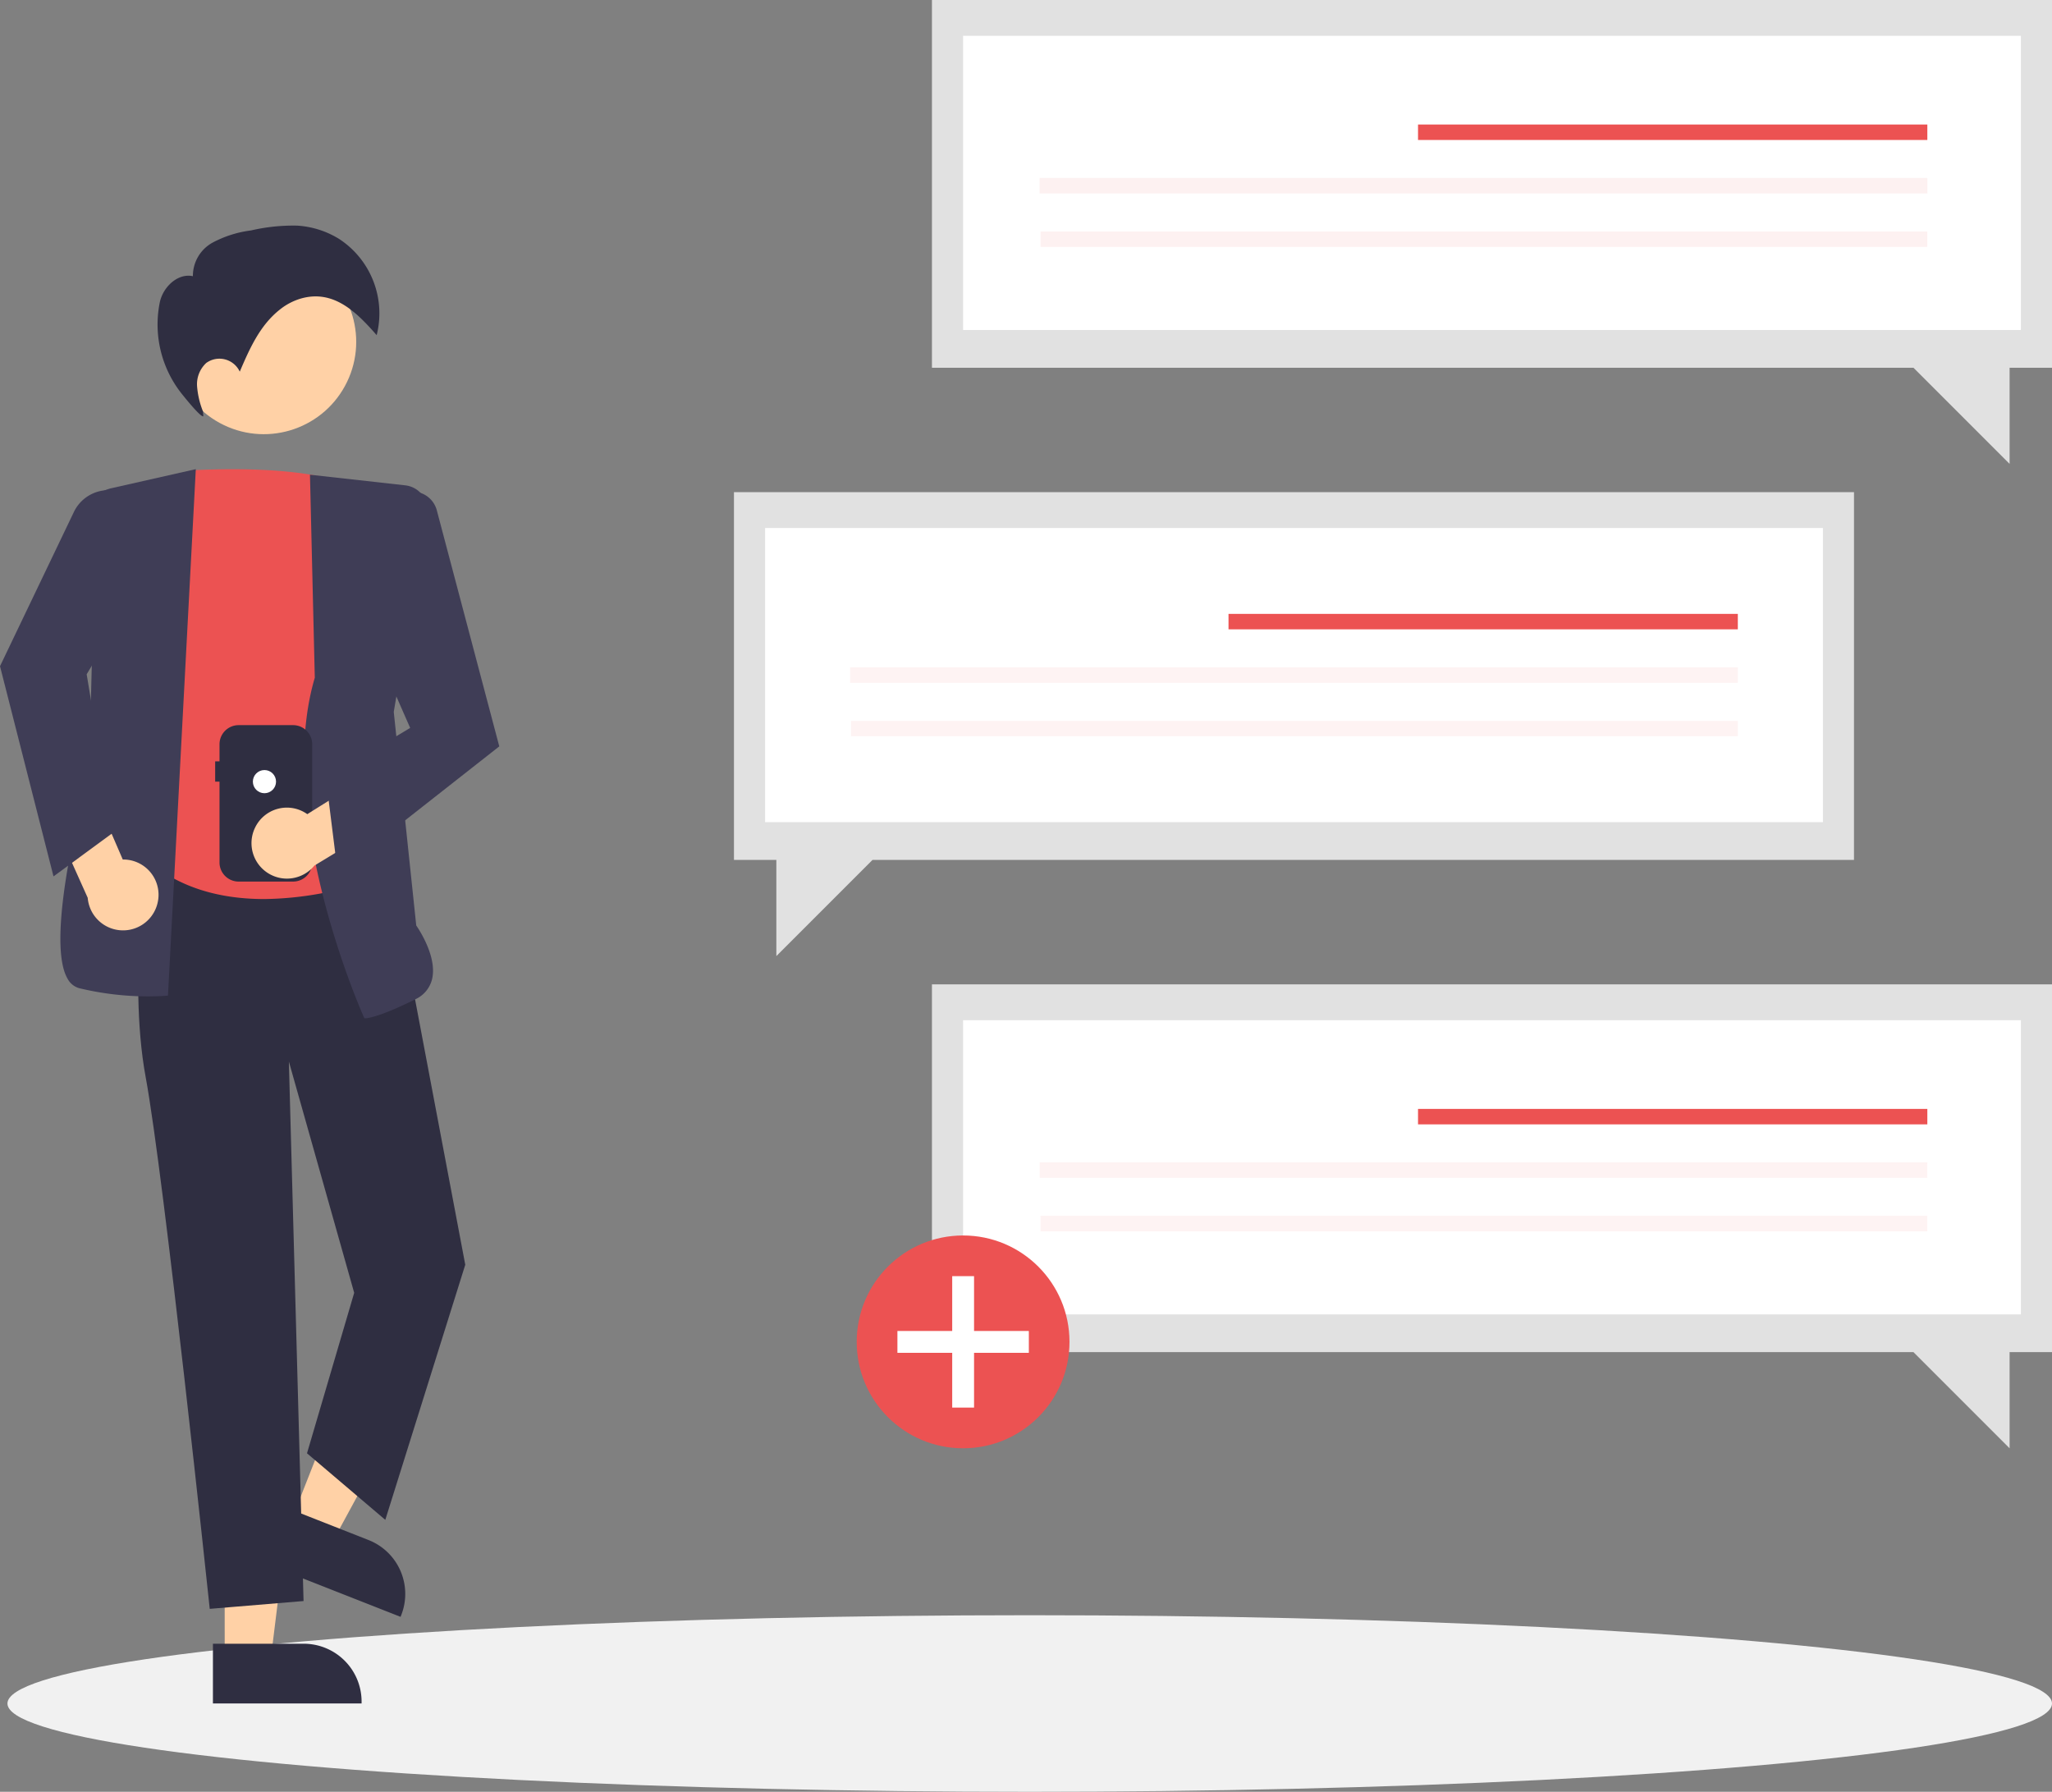 <svg id="Component_446_1" data-name="Component 446 – 1" xmlns="http://www.w3.org/2000/svg" width="183.897" height="160.56" viewBox="0 0 183.897 160.56">
  <rect x="0" y="0" width="183.897" height="160.56" fill="#808080" stroke="none"/>
  <ellipse id="Ellipse_231" data-name="Ellipse 231" cx="91.614" cy="7.911" rx="91.614" ry="7.911" transform="translate(0.668 144.738)" fill="#f1f1f1"/>
  <g id="Group_16046" data-name="Group 16046" transform="translate(65.776)">
    <path id="Path_41375" data-name="Path 41375" d="M168.725,169.893H68.348v32.952h3.8v8.618l8.618-8.618h87.957Z" transform="translate(-68.348 -125.79)" fill="#e1e1e1"/>
    <rect id="Rectangle_4914" data-name="Rectangle 4914" width="94.8" height="26.361" transform="translate(2.79 47.312)" fill="#fff"/>
    <rect id="Rectangle_4915" data-name="Rectangle 4915" width="45.644" height="1.385" transform="translate(44.321 55.009)" fill="#ec5252"/>
    <rect id="Rectangle_4916" data-name="Rectangle 4916" width="79.554" height="1.385" transform="translate(10.412 59.802)" fill="#ec5252" opacity="0.07"/>
    <rect id="Rectangle_4917" data-name="Rectangle 4917" width="79.476" height="1.385" transform="translate(10.49 64.592)" fill="#ec5252" opacity="0.07"/>
    <path id="Path_41376" data-name="Path 41376" d="M0,339.785H100.377v32.952h-3.8v8.618l-8.618-8.618H0Z" transform="translate(17.744 -251.576)" fill="#e1e1e1"/>
    <rect id="Rectangle_4918" data-name="Rectangle 4918" width="94.8" height="26.361" transform="translate(20.532 91.418)" fill="#fff"/>
    <rect id="Rectangle_4919" data-name="Rectangle 4919" width="45.644" height="1.385" transform="translate(61.305 99.368)" fill="#ec5252"/>
    <rect id="Rectangle_4920" data-name="Rectangle 4920" width="79.554" height="1.385" transform="translate(27.395 104.159)" fill="#ec5252" opacity="0.07"/>
    <rect id="Rectangle_4921" data-name="Rectangle 4921" width="79.476" height="1.385" transform="translate(27.473 108.951)" fill="#ec5252" opacity="0.07"/>
    <path id="Path_41377" data-name="Path 41377" d="M0,0H100.377V32.952h-3.8V41.57l-8.618-8.618H0Z" transform="translate(17.744)" fill="#e1e1e1"/>
    <rect id="Rectangle_4922" data-name="Rectangle 4922" width="94.8" height="26.361" transform="translate(20.532 3.209)" fill="#fff"/>
    <rect id="Rectangle_4923" data-name="Rectangle 4923" width="45.644" height="1.385" transform="translate(61.305 11.158)" fill="#ec5252"/>
    <rect id="Rectangle_4924" data-name="Rectangle 4924" width="79.554" height="1.385" transform="translate(27.395 15.949)" fill="#ec5252" opacity="0.08"/>
    <rect id="Rectangle_4925" data-name="Rectangle 4925" width="79.476" height="1.385" transform="translate(27.473 20.742)" fill="#ec5252" opacity="0.08"/>
  </g>
  <g id="Group_16048" data-name="Group 16048" transform="translate(76.776 110.709)">
    <circle id="Ellipse_266" data-name="Ellipse 266" cx="9.535" cy="9.535" r="9.535" transform="translate(0 0)" fill="#ec5252"/>
    <rect id="Rectangle_4668" data-name="Rectangle 4668" width="1.958" height="11.778" transform="translate(8.559 3.645)" fill="#fff"/>
    <rect id="Rectangle_4669" data-name="Rectangle 4669" width="1.958" height="11.778" transform="translate(15.427 8.558) rotate(90)" fill="#fff"/>
  </g>
  <g id="undraw_mobile_messages_re_yx8w" transform="translate(0 19.398)">
    <path id="Path_41378" data-name="Path 41378" d="M655.831,650.061h4.131l1.965-15.935h-6.1Z" transform="translate(-635.694 -520.815)" fill="#ffd1a6"/>
    <path id="Path_41379" data-name="Path 41379" d="M816.777,789.8H830.1v-.168a5.185,5.185,0,0,0-5.185-5.185h-8.137Z" transform="translate(-797.695 -656.552)" fill="#2f2e41"/>
    <path id="Path_41380" data-name="Path 41380" d="M612.608,607.068l3.844,1.513,7.664-14.108-5.674-2.233Z" transform="translate(-586.663 -489.803)" fill="#ffd1a6"/>
    <path id="Path_41381" data-name="Path 41381" d="M801.7,742.156l12.4,4.878.062-.157a5.185,5.185,0,0,0-2.926-6.723h0l-7.571-2.979Z" transform="translate(-778.204 -621.549)" fill="#2f2e41"/>
    <path id="Path_41382" data-name="Path 41382" d="M795.81,573.66l-1.316-48.344,5.854,20.725-4.229,14.38,7.017,5.964,7.153-22.82.013-.04-7.109-37.577-21.025-1.017-.15-.008-.024.149c-.02.125-2.007,12.6-.336,21.624,1.664,8.988,5.686,47.117,5.727,47.5l.017.164Z" transform="translate(-768.606 -449.591)" fill="#2f2e41"/>
    <path id="Path_41383" data-name="Path 41383" d="M834.59,415.752l.119-.047-3.9-35.8-.114-.028c-3.965-.992-9.308-.9-12.14-.765A1.87,1.87,0,0,0,816.8,380.7l-4.691,30.9.039.055c3.243,4.633,8.2,5.892,12.629,5.892A29.906,29.906,0,0,0,834.59,415.752Z" transform="translate(-801.093 -356.382)" fill="#ec5252"/>
    <path id="Path_41384" data-name="Path 41384" d="M883.5,426.186l.141-.013L886.136,379l-7.573,1.71a3.42,3.42,0,0,0-2.629,3.765l.982,7.841-.336,13.8c-.234.847-4.069,14.884-1.938,18.542a1.7,1.7,0,0,0,1.055.855,26.422,26.422,0,0,0,6.245.731C882.9,426.239,883.489,426.188,883.5,426.186Z" transform="translate(-868.588 -356.358)" fill="#3f3d56"/>
    <path id="Path_41385" data-name="Path 41385" d="M802.077,427.931a2.679,2.679,0,0,0,1.5-1.783c.494-1.987-1.172-4.485-1.413-4.832l-2.015-19.141,3-17.683a2.254,2.254,0,0,0-1.972-2.617l-8.537-.952.433,18.191c-3.664,12.384,4.315,30.241,4.4,30.42l.045.1h.109C797.664,429.633,798.71,429.614,802.077,427.931Z" transform="translate(-764.861 -357.783)" fill="#3f3d56"/>
    <ellipse id="Ellipse_354" data-name="Ellipse 354" cx="8.277" cy="8.277" rx="8.277" ry="8.277" transform="translate(26.938 22.464) rotate(-151.337)" fill="#ffd1a6"/>
    <path id="Path_41386" data-name="Path 41386" d="M897.348,498.512a3.16,3.16,0,0,0-3.165-3.669l-2.865-6.628-4.453.759,4.177,9.3a3.177,3.177,0,0,0,6.305.235Z" transform="translate(-883.181 -437.221)" fill="#ffd1a6"/>
    <path id="Path_41387" data-name="Path 41387" d="M906.243,416.938l-2.366-14.194,4.041-6.735-1.029-9.608-.229-.057a3.44,3.44,0,0,0-3.923,1.844l-6.6,13.776-.026.055,4.794,18.835Z" transform="translate(-896.11 -361.72)" fill="#3f3d56"/>
    <path id="Path_41388" data-name="Path 41388" d="M814.73,311.97c-.189.055-.983-.842-1.853-1.918a9.987,9.987,0,0,1-2.082-8.113q.018-.1.036-.182c.288-1.371,1.6-2.633,2.966-2.343a3.4,3.4,0,0,1,1.751-3,9.992,9.992,0,0,1,3.463-1.1,16.729,16.729,0,0,1,4.138-.429,8.075,8.075,0,0,1,3.773,1.205,7.965,7.965,0,0,1,3.345,8.606c-1.744-1.98-3.81-4.134-6.8-3.276a5.48,5.48,0,0,0-1.859.972c-1.815,1.426-2.728,3.525-3.611,5.577a2.011,2.011,0,0,0-3.006-.776,2.6,2.6,0,0,0-.82,2.088,7.69,7.69,0,0,0,.53,2.252" transform="translate(-796.51 -294.064)" fill="#2f2e41"/>
    <path id="Path_41389" data-name="Path 41389" d="M833.8,470.609h.389v-1.532a1.715,1.715,0,0,1,1.713-1.713h4.881a1.715,1.715,0,0,1,1.713,1.713v10.592a1.715,1.715,0,0,1-1.713,1.713h-4.881a1.715,1.715,0,0,1-1.713-1.713v-7.243H833.8Z" transform="translate(-814.517 -421.783)" fill="#2f2e41"/>
    <ellipse id="Ellipse_355" data-name="Ellipse 355" cx="1.038" cy="1.038" rx="1.038" ry="1.038" transform="translate(22.662 49.605)" fill="#fff"/>
    <path id="Path_41390" data-name="Path 41390" d="M799.782,488.387a3.16,3.16,0,0,1,4.688-1.224l6.121-3.831,3.235,3.152-8.72,5.288a3.177,3.177,0,0,1-5.324-3.386Z" transform="translate(-776.93 -433.606)" fill="#ffd1a6"/>
    <path id="Path_41391" data-name="Path 41391" d="M784.771,409.567l-5.6-21.159a2.265,2.265,0,0,0-2.582-1.641l-1.926.35L772.611,398.4l4.173,9.513-7.549,4.532,1.062,8.492Z" transform="translate(-740.026 -362.083)" fill="#3f3d56"/>
  </g>
</svg>
